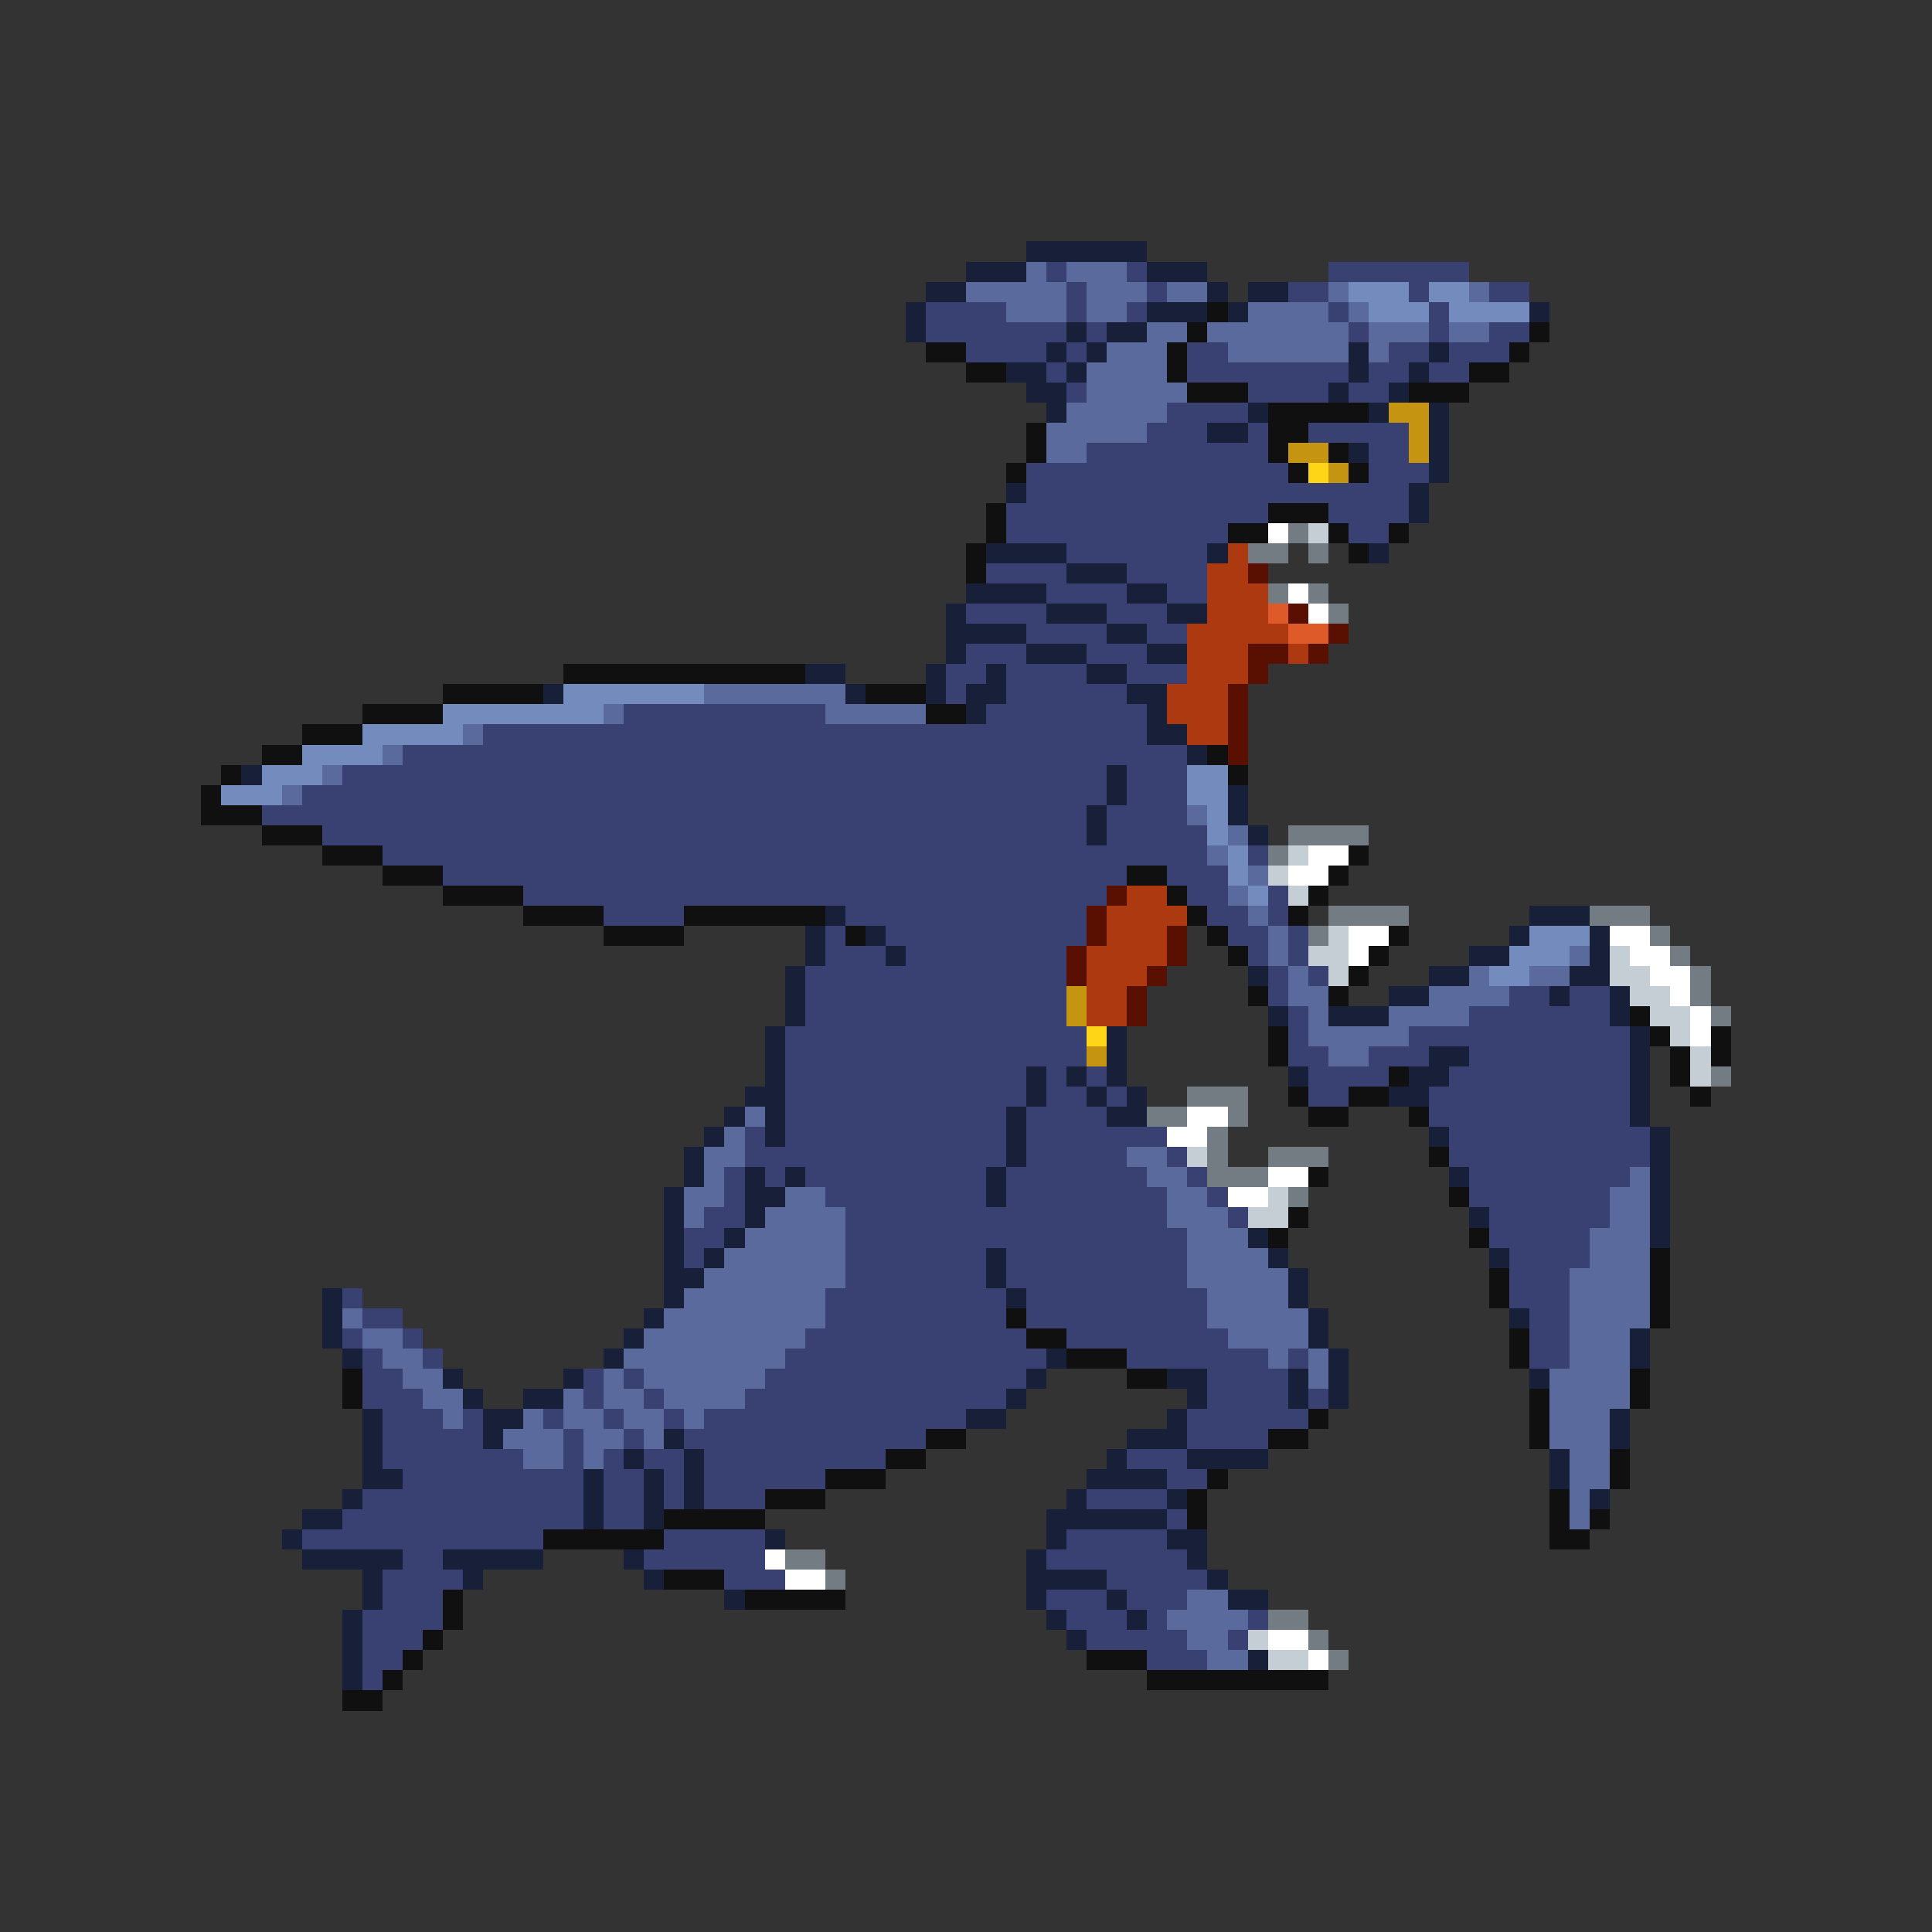 <svg xmlns="http://www.w3.org/2000/svg" viewBox="0 -0.5 96 96" shape-rendering="crispEdges">
<rect x="0" y="-0.5" width="96" height="96" fill="#333333" stroke="none"/>
<path stroke="#182039" d="M51 12h6M48 13h3M57 13h3M46 14h2M60 14h1M62 14h2M45 15h1M57 15h3M61 15h1M76 15h1M45 16h1M53 16h1M55 16h2M52 17h1M54 17h1M67 17h1M71 17h1M50 18h2M53 18h1M67 18h1M70 18h1M51 19h2M66 19h1M69 19h1M52 20h1M62 20h1M68 20h1M71 20h1M60 21h2M71 21h1M67 22h1M71 22h1M71 23h1M50 24h1M70 24h1M70 25h1M49 27h4M60 27h1M68 27h1M53 28h3M48 29h4M56 29h2M47 30h1M52 30h3M58 30h2M47 31h4M55 31h2M47 32h1M51 32h3M57 32h2M40 33h2M46 33h1M49 33h1M54 33h2M27 34h1M42 34h1M46 34h1M48 34h2M56 34h2M48 35h1M57 35h1M57 36h2M59 37h1M12 38h1M55 38h1M55 39h1M61 39h1M54 40h1M61 40h1M54 41h1M62 41h1M41 45h1M76 45h3M40 46h1M43 46h1M75 46h1M79 46h1M40 47h1M44 47h1M73 47h2M79 47h1M39 48h1M62 48h1M71 48h2M78 48h2M39 49h1M69 49h2M77 49h1M80 49h1M39 50h1M63 50h1M66 50h3M80 50h1M38 51h1M55 51h1M81 51h1M38 52h1M55 52h1M71 52h2M81 52h1M38 53h1M51 53h1M53 53h1M55 53h1M64 53h1M70 53h2M81 53h1M37 54h2M51 54h1M54 54h1M56 54h1M69 54h2M81 54h1M36 55h1M38 55h1M50 55h1M55 55h2M81 55h1M35 56h1M38 56h1M50 56h1M71 56h1M82 56h1M34 57h1M50 57h1M82 57h1M34 58h1M37 58h1M39 58h1M49 58h1M72 58h1M82 58h1M33 59h1M37 59h2M49 59h1M82 59h1M33 60h1M37 60h1M73 60h1M82 60h1M33 61h1M36 61h1M62 61h1M82 61h1M33 62h1M35 62h1M49 62h1M63 62h1M74 62h1M33 63h2M49 63h1M64 63h1M16 64h1M33 64h1M50 64h1M64 64h1M16 65h1M32 65h1M65 65h1M75 65h1M16 66h1M31 66h1M65 66h1M81 66h1M17 67h1M30 67h1M52 67h1M66 67h1M81 67h1M22 68h1M28 68h1M51 68h1M58 68h2M64 68h1M66 68h1M76 68h1M23 69h1M26 69h2M50 69h1M59 69h1M64 69h1M66 69h1M18 70h1M24 70h2M48 70h2M58 70h1M80 70h1M18 71h1M24 71h1M33 71h1M56 71h3M80 71h1M18 72h1M31 72h1M34 72h1M55 72h1M59 72h4M77 72h1M18 73h2M29 73h1M32 73h1M34 73h1M54 73h4M77 73h1M17 74h1M29 74h1M32 74h1M34 74h1M53 74h1M58 74h1M79 74h1M15 75h2M29 75h1M32 75h1M52 75h6M14 76h1M38 76h1M52 76h1M58 76h2M15 77h5M22 77h5M31 77h1M51 77h1M59 77h1M18 78h1M23 78h1M32 78h1M51 78h4M60 78h1M18 79h1M36 79h1M51 79h1M55 79h1M61 79h2M17 80h1M52 80h1M56 80h1M17 81h1M53 81h1M17 82h1M62 82h1M17 83h1" />
<path stroke="#5a6a9c" d="M51 13h1M53 13h3M48 14h5M54 14h3M58 14h2M66 14h1M73 14h1M50 15h3M54 15h2M62 15h4M67 15h1M57 16h2M60 16h7M68 16h3M72 16h2M55 17h3M61 17h6M68 17h1M54 18h4M54 19h5M53 20h5M52 21h5M52 22h2M35 34h7M30 35h1M41 35h5M23 36h1M19 37h1M16 38h1M14 39h1M59 40h1M61 41h1M60 42h1M62 43h1M61 44h1M62 45h1M63 46h1M63 47h1M78 47h1M64 48h1M73 48h1M76 48h2M64 49h2M71 49h4M65 50h1M69 50h4M65 51h5M66 52h2M37 55h1M36 56h1M35 57h2M56 57h2M35 58h1M57 58h2M81 58h1M34 59h2M39 59h2M58 59h2M80 59h2M34 60h1M38 60h4M58 60h3M80 60h2M37 61h5M59 61h3M79 61h3M36 62h6M59 62h4M79 62h3M35 63h7M59 63h5M78 63h4M34 64h7M60 64h4M78 64h4M17 65h1M33 65h8M60 65h5M78 65h4M18 66h2M32 66h8M61 66h4M78 66h3M19 67h2M31 67h8M63 67h1M65 67h1M78 67h3M20 68h2M30 68h1M32 68h6M65 68h1M77 68h4M21 69h2M28 69h1M30 69h2M33 69h4M77 69h4M22 70h1M26 70h1M28 70h2M31 70h2M34 70h1M77 70h3M25 71h3M29 71h2M32 71h1M77 71h3M26 72h2M29 72h1M78 72h2M78 73h2M78 74h1M78 75h1M59 79h2M58 80h4M59 81h2M60 82h2" />
<path stroke="#394173" d="M52 13h1M56 13h1M66 13h7M53 14h1M57 14h1M64 14h2M70 14h1M74 14h2M46 15h4M53 15h1M56 15h1M66 15h1M71 15h1M46 16h7M54 16h1M67 16h1M71 16h1M74 16h2M48 17h4M53 17h1M59 17h2M69 17h2M72 17h3M52 18h1M59 18h8M68 18h2M71 18h2M53 19h1M62 19h4M67 19h2M58 20h4M57 21h3M62 21h1M65 21h5M54 22h9M68 22h2M51 23h13M68 23h3M51 24h19M50 25h13M66 25h4M50 26h11M67 26h2M53 27h7M49 28h4M56 28h4M52 29h4M58 29h2M48 30h4M55 30h3M51 31h4M57 31h2M48 32h3M54 32h3M47 33h2M50 33h4M56 33h3M47 34h1M50 34h6M31 35h10M49 35h8M24 36h33M20 37h39M17 38h38M56 38h3M15 39h40M56 39h3M13 40h41M55 40h4M16 41h38M55 41h5M19 42h41M62 42h1M22 43h34M58 43h3M26 44h29M59 44h2M63 44h1M30 45h4M42 45h12M60 45h2M63 45h1M41 46h1M44 46h10M61 46h2M64 46h1M41 47h3M45 47h8M62 47h1M64 47h1M40 48h13M63 48h1M65 48h1M40 49h13M63 49h1M75 49h2M78 49h2M40 50h13M64 50h1M73 50h7M39 51h15M64 51h1M70 51h11M39 52h15M64 52h2M68 52h3M73 52h8M39 53h12M52 53h1M54 53h1M65 53h4M72 53h9M39 54h12M52 54h2M55 54h1M65 54h2M71 54h10M39 55h11M51 55h4M71 55h10M37 56h1M39 56h11M51 56h7M72 56h10M37 57h13M51 57h5M58 57h1M72 57h10M36 58h1M38 58h1M40 58h9M50 58h7M59 58h1M73 58h8M36 59h1M41 59h8M50 59h8M60 59h1M73 59h7M35 60h2M42 60h16M61 60h1M74 60h6M34 61h2M42 61h17M74 61h5M34 62h1M42 62h7M50 62h9M75 62h4M42 63h7M50 63h9M75 63h3M17 64h1M41 64h9M51 64h9M75 64h3M18 65h2M41 65h9M51 65h9M76 65h2M17 66h1M20 66h1M40 66h11M53 66h8M76 66h2M18 67h1M21 67h1M39 67h13M56 67h7M64 67h1M76 67h2M18 68h2M29 68h1M31 68h1M38 68h13M60 68h4M18 69h3M29 69h1M32 69h1M37 69h13M60 69h4M65 69h1M19 70h3M23 70h1M27 70h1M30 70h1M33 70h1M35 70h13M59 70h6M19 71h5M28 71h1M31 71h1M34 71h12M59 71h4M19 72h7M28 72h1M30 72h1M32 72h2M35 72h9M56 72h3M20 73h9M30 73h2M33 73h1M35 73h6M58 73h2M18 74h11M30 74h2M33 74h1M35 74h3M54 74h4M17 75h12M30 75h2M58 75h1M15 76h12M33 76h5M53 76h5M20 77h2M32 77h6M52 77h7M19 78h4M36 78h3M55 78h5M19 79h3M52 79h3M56 79h3M18 80h4M53 80h3M57 80h1M62 80h1M18 81h3M54 81h5M61 81h1M18 82h2M57 82h3M18 83h1" />
<path stroke="#738bbd" d="M67 14h3M71 14h2M68 15h3M72 15h4M28 34h7M22 35h8M18 36h5M15 37h4M13 38h3M59 38h2M11 39h3M59 39h2M60 40h1M60 41h1M61 42h1M61 43h1M62 44h1M76 46h3M75 47h3M74 48h2" />
<path stroke="#101010" d="M60 15h1M59 16h1M76 16h1M46 17h2M58 17h1M75 17h1M48 18h2M58 18h1M73 18h2M59 19h3M70 19h3M63 20h5M51 21h1M63 21h2M51 22h1M63 22h1M66 22h1M50 23h1M64 23h1M67 23h1M49 25h1M63 25h3M49 26h1M61 26h2M66 26h1M69 26h1M48 27h1M67 27h1M48 28h1M28 33h12M22 34h5M43 34h3M18 35h4M46 35h2M15 36h3M13 37h2M60 37h1M11 38h1M61 38h1M10 39h1M10 40h3M13 41h3M16 42h3M67 42h1M19 43h3M56 43h2M66 43h1M22 44h4M58 44h1M65 44h1M26 45h4M34 45h7M59 45h1M64 45h1M30 46h4M42 46h1M60 46h1M69 46h1M61 47h1M68 47h1M67 48h1M62 49h1M66 49h1M81 50h1M63 51h1M82 51h1M85 51h1M63 52h1M83 52h1M85 52h1M69 53h1M83 53h1M64 54h1M67 54h2M84 54h1M65 55h2M70 55h1M71 57h1M65 58h1M72 59h1M64 60h1M63 61h1M73 61h1M82 62h1M74 63h1M82 63h1M74 64h1M82 64h1M50 65h1M82 65h1M51 66h2M75 66h1M53 67h3M75 67h1M17 68h1M56 68h2M81 68h1M17 69h1M76 69h1M81 69h1M65 70h1M76 70h1M46 71h2M63 71h2M76 71h1M44 72h2M80 72h1M41 73h3M60 73h1M80 73h1M38 74h3M59 74h1M77 74h1M33 75h5M59 75h1M77 75h1M79 75h1M27 76h6M77 76h2M33 78h3M22 79h1M37 79h5M22 80h1M21 81h1M20 82h1M54 82h3M19 83h1M57 83h9M17 84h2" />
<path stroke="#c59410" d="M69 20h2M70 21h1M64 22h2M70 22h1M66 23h1M53 49h1M53 50h1M54 52h1" />
<path stroke="#ffd518" d="M65 23h1M54 51h1" />
<path stroke="#ffffff" d="M63 26h1M64 29h1M65 30h1M65 42h2M64 43h2M67 46h2M80 46h2M67 47h1M81 47h2M82 48h2M83 49h1M84 50h1M84 51h1M59 55h2M58 56h2M63 58h2M61 59h2M38 77h1M39 78h2M63 81h2M65 82h1" />
<path stroke="#737b83" d="M64 26h1M62 27h2M65 27h1M63 29h1M65 29h1M66 30h1M64 41h4M63 42h1M66 45h4M79 45h3M65 46h1M82 46h1M83 47h1M84 48h1M84 49h1M85 50h1M85 53h1M59 54h3M57 55h2M61 55h1M60 56h1M60 57h1M63 57h3M60 58h3M64 59h1M39 77h2M41 78h1M63 80h2M65 81h1M66 82h1" />
<path stroke="#c5cdd5" d="M65 26h1M64 42h1M63 43h1M64 44h1M66 46h1M65 47h2M80 47h1M66 48h1M80 48h2M81 49h2M82 50h2M83 51h1M84 52h1M84 53h1M59 57h1M63 59h1M62 60h2M62 81h1M63 82h2" />
<path stroke="#ac3910" d="M61 27h1M60 28h2M60 29h3M60 30h3M59 31h5M59 32h3M64 32h1M59 33h3M58 34h3M58 35h3M59 36h2M56 44h2M55 45h4M55 46h3M54 47h4M54 48h3M54 49h2M54 50h2" />
<path stroke="#5a1000" d="M62 28h1M64 30h1M66 31h1M62 32h2M65 32h1M62 33h1M61 34h1M61 35h1M61 36h1M61 37h1M55 44h1M54 45h1M54 46h1M58 46h1M53 47h1M58 47h1M53 48h1M57 48h1M56 49h1M56 50h1" />
<path stroke="#de5a29" d="M63 30h1M64 31h2" />
</svg>